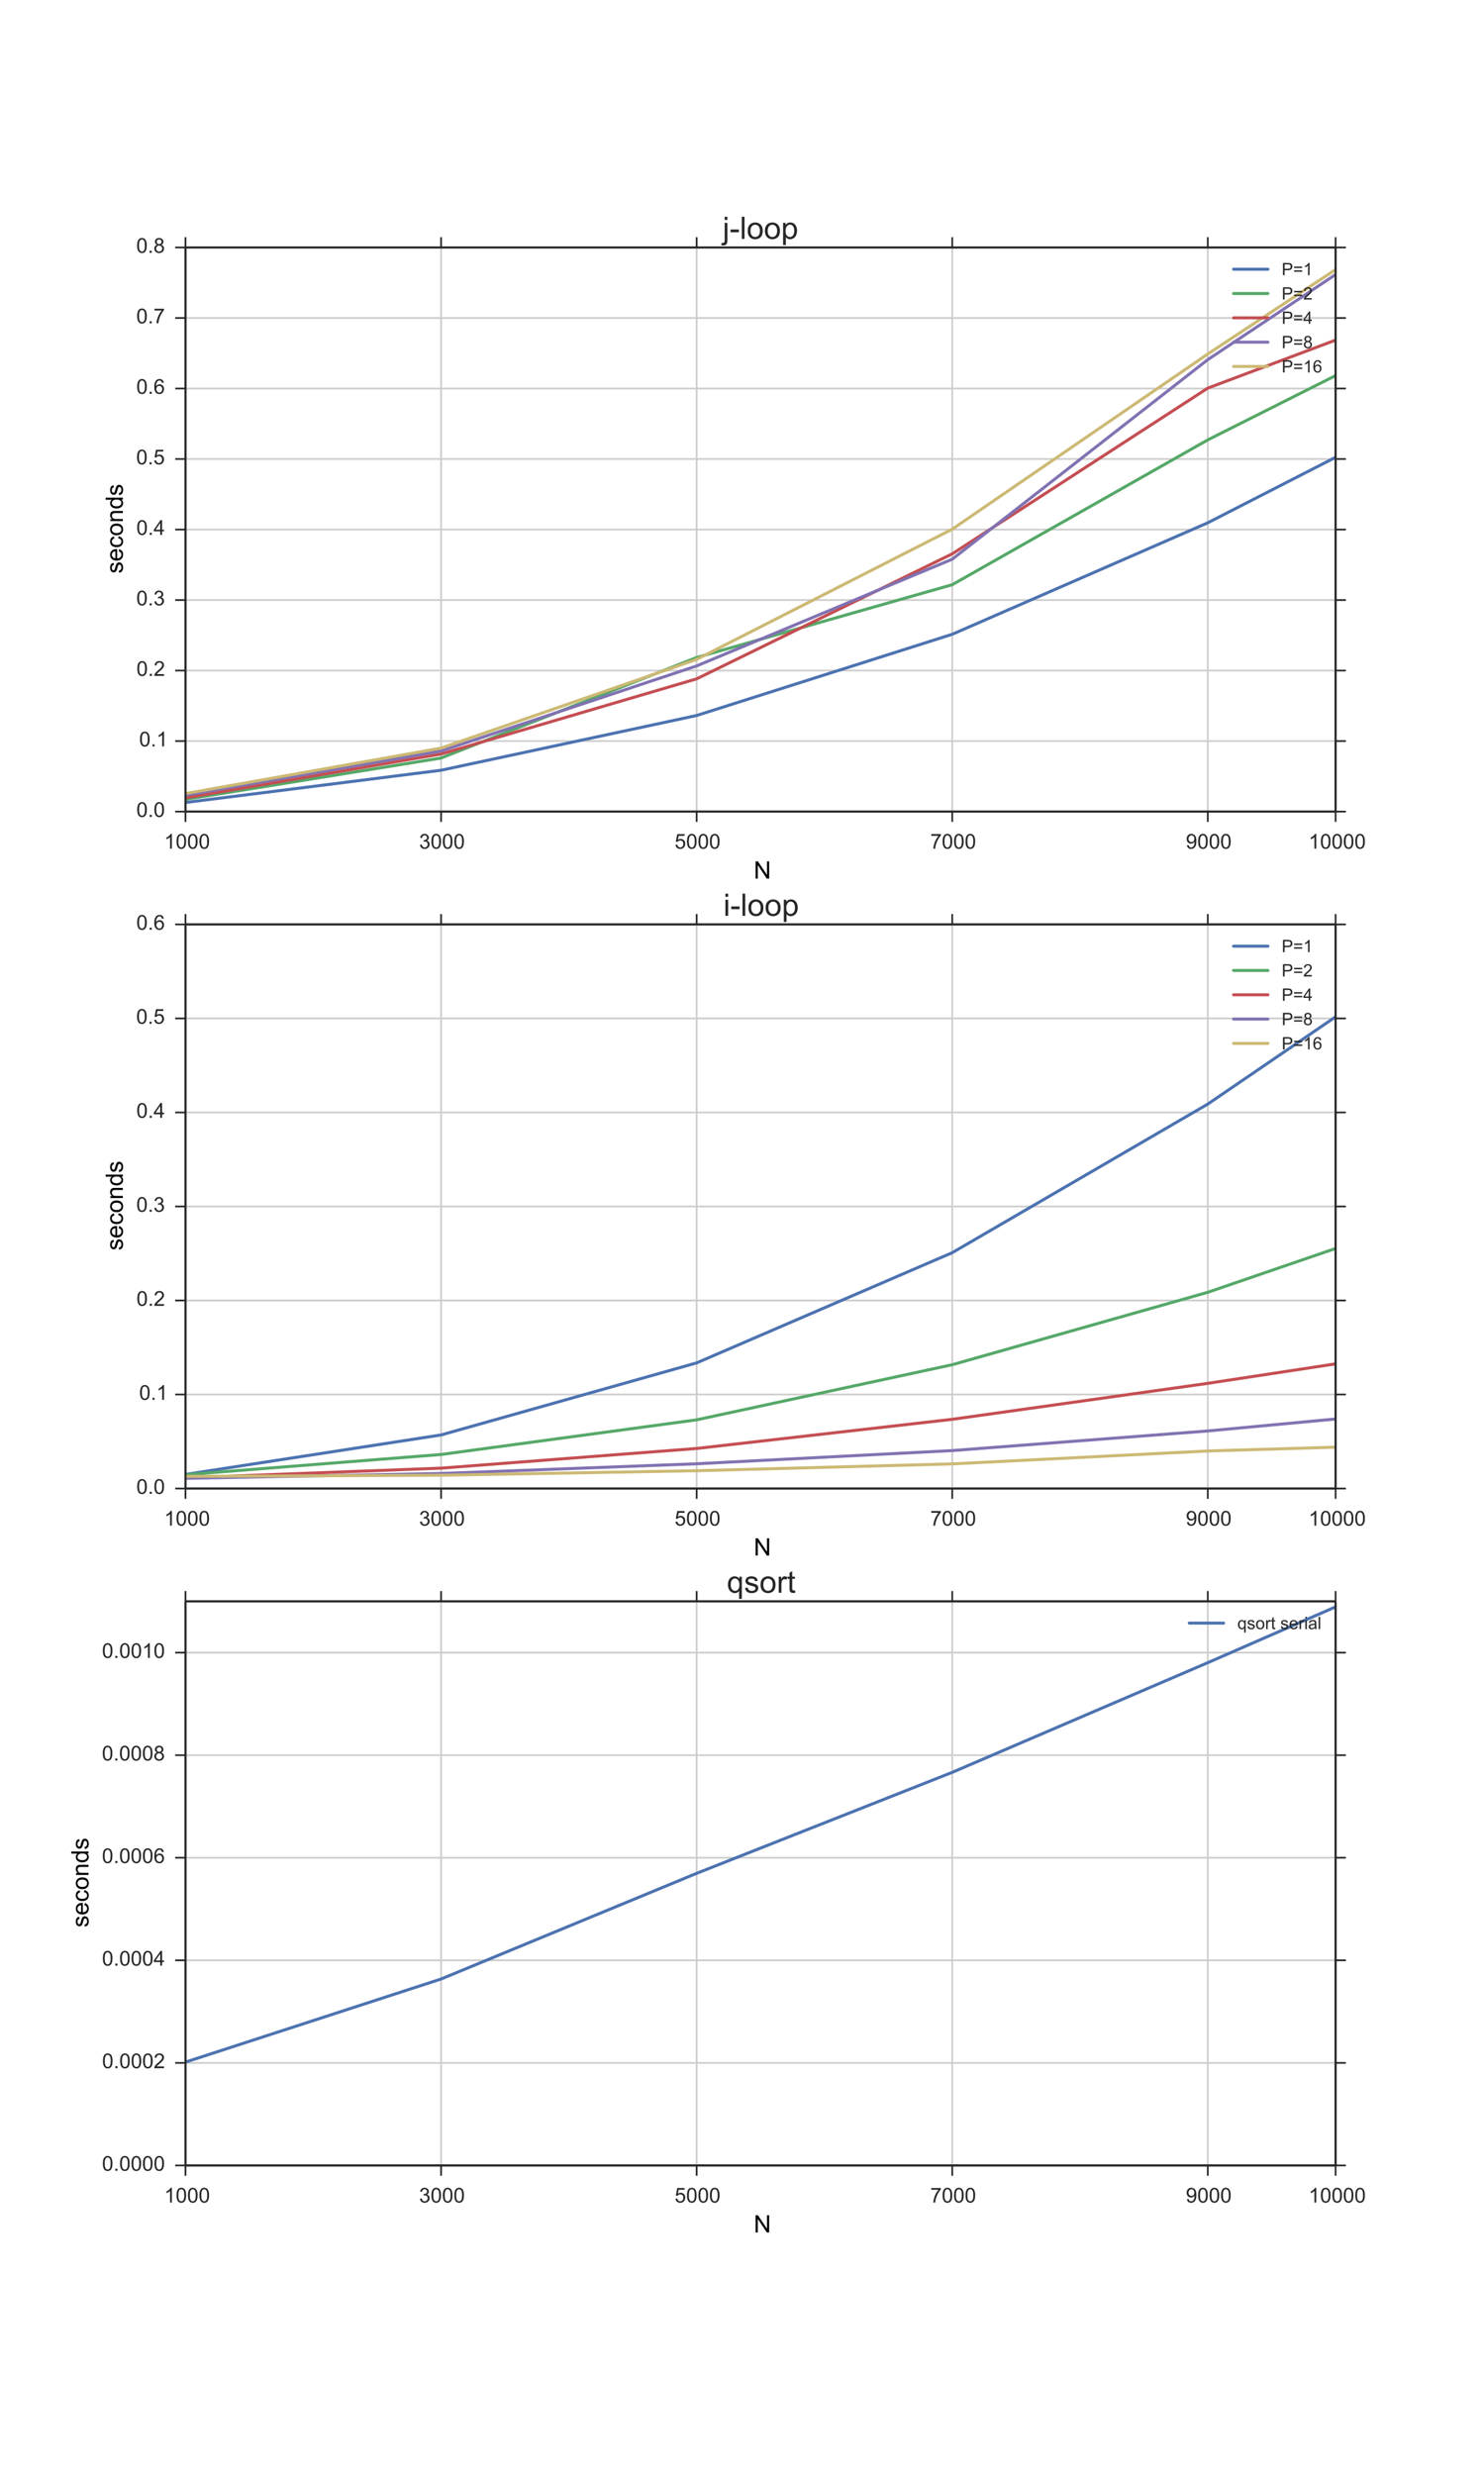 <?xml version="1.0" encoding="utf-8" standalone="no"?>
<!DOCTYPE svg PUBLIC "-//W3C//DTD SVG 1.1//EN"
  "http://www.w3.org/Graphics/SVG/1.1/DTD/svg11.dtd">
<!-- Created with matplotlib (http://matplotlib.org/) -->
<svg height="1440pt" version="1.1" viewBox="0 0 864 1440" width="864pt" xmlns="http://www.w3.org/2000/svg" xmlns:xlink="http://www.w3.org/1999/xlink">
 <defs>
  <style type="text/css">
*{stroke-linecap:butt;stroke-linejoin:round;}
  </style>
 </defs>
 <g id="figure_1">
  <g id="patch_1">
   <path d="
M0 1440
L864 1440
L864 0
L0 0
z
" style="fill:#ffffff;"/>
  </g>
  <g id="axes_1">
   <g id="patch_2">
    <path d="
M108 472.235
L777.6 472.235
L777.6 144
L108 144
z
" style="fill:#ffffff;"/>
   </g>
   <g id="matplotlib.axis_1">
    <g id="xtick_1">
     <g id="line2d_1">
      <path clip-path="url(#peed9f4b9dd)" d="
M108 472.235
L108 144" style="fill:none;stroke:#cccccc;stroke-linecap:round;"/>
     </g>
     <g id="line2d_2">
      <defs>
       <path d="
M0 0
L0 6" id="m44d4eda7dc" style="stroke:#262626;"/>
      </defs>
      <g>
       <use style="fill:#262626;stroke:#262626;" x="108.0" xlink:href="#m44d4eda7dc" y="472.235"/>
      </g>
     </g>
     <g id="line2d_3">
      <defs>
       <path d="
M0 0
L0 -6" id="m6214b81e1c" style="stroke:#262626;"/>
      </defs>
      <g>
       <use style="fill:#262626;stroke:#262626;" x="108.0" xlink:href="#m6214b81e1c" y="144.0"/>
      </g>
     </g>
     <g id="text_1">
      <!-- 1000 -->
      <defs>
       <path d="
M4.156 35.297
Q4.156 48 6.766 55.734
Q9.375 63.484 14.516 67.672
Q19.672 71.875 27.484 71.875
Q33.25 71.875 37.594 69.547
Q41.938 67.234 44.766 62.859
Q47.609 58.5 49.219 52.219
Q50.828 45.953 50.828 35.297
Q50.828 22.703 48.234 14.969
Q45.656 7.234 40.5 3
Q35.359 -1.219 27.484 -1.219
Q17.141 -1.219 11.234 6.203
Q4.156 15.141 4.156 35.297
M13.188 35.297
Q13.188 17.672 17.312 11.828
Q21.438 6 27.484 6
Q33.547 6 37.672 11.859
Q41.797 17.719 41.797 35.297
Q41.797 52.984 37.672 58.781
Q33.547 64.594 27.391 64.594
Q21.344 64.594 17.719 59.469
Q13.188 52.938 13.188 35.297" id="ArialMT-30"/>
       <path d="
M37.25 0
L28.469 0
L28.469 56
Q25.297 52.984 20.141 49.953
Q14.984 46.922 10.891 45.406
L10.891 53.906
Q18.266 57.375 23.781 62.297
Q29.297 67.234 31.594 71.875
L37.25 71.875
z
" id="ArialMT-31"/>
      </defs>
      <g style="fill:#262626;" transform="translate(95.594 493.825)scale(0.12 -0.12)">
       <use xlink:href="#ArialMT-31"/>
       <use x="55.615" xlink:href="#ArialMT-30"/>
       <use x="111.23" xlink:href="#ArialMT-30"/>
       <use x="166.846" xlink:href="#ArialMT-30"/>
      </g>
     </g>
    </g>
    <g id="xtick_2">
     <g id="line2d_4">
      <path clip-path="url(#peed9f4b9dd)" d="
M256.8 472.235
L256.8 144" style="fill:none;stroke:#cccccc;stroke-linecap:round;"/>
     </g>
     <g id="line2d_5">
      <g>
       <use style="fill:#262626;stroke:#262626;" x="256.8" xlink:href="#m44d4eda7dc" y="472.235"/>
      </g>
     </g>
     <g id="line2d_6">
      <g>
       <use style="fill:#262626;stroke:#262626;" x="256.8" xlink:href="#m6214b81e1c" y="144.0"/>
      </g>
     </g>
     <g id="text_2">
      <!-- 3000 -->
      <defs>
       <path d="
M4.203 18.891
L12.984 20.062
Q14.5 12.594 18.141 9.297
Q21.781 6 27 6
Q33.203 6 37.469 10.297
Q41.75 14.594 41.75 20.953
Q41.75 27 37.797 30.922
Q33.844 34.859 27.734 34.859
Q25.25 34.859 21.531 33.891
L22.516 41.609
Q23.391 41.5 23.922 41.5
Q29.547 41.5 34.031 44.422
Q38.531 47.359 38.531 53.469
Q38.531 58.297 35.25 61.469
Q31.984 64.656 26.812 64.656
Q21.688 64.656 18.266 61.422
Q14.844 58.203 13.875 51.766
L5.078 53.328
Q6.688 62.156 12.391 67.016
Q18.109 71.875 26.609 71.875
Q32.469 71.875 37.391 69.359
Q42.328 66.844 44.938 62.5
Q47.562 58.156 47.562 53.266
Q47.562 48.641 45.062 44.828
Q42.578 41.016 37.703 38.766
Q44.047 37.312 47.562 32.688
Q51.078 28.078 51.078 21.141
Q51.078 11.766 44.234 5.25
Q37.406 -1.266 26.953 -1.266
Q17.531 -1.266 11.297 4.344
Q5.078 9.969 4.203 18.891" id="ArialMT-33"/>
      </defs>
      <g style="fill:#262626;" transform="translate(243.993 493.825)scale(0.12 -0.12)">
       <use xlink:href="#ArialMT-33"/>
       <use x="55.615" xlink:href="#ArialMT-30"/>
       <use x="111.23" xlink:href="#ArialMT-30"/>
       <use x="166.846" xlink:href="#ArialMT-30"/>
      </g>
     </g>
    </g>
    <g id="xtick_3">
     <g id="line2d_7">
      <path clip-path="url(#peed9f4b9dd)" d="
M405.6 472.235
L405.6 144" style="fill:none;stroke:#cccccc;stroke-linecap:round;"/>
     </g>
     <g id="line2d_8">
      <g>
       <use style="fill:#262626;stroke:#262626;" x="405.6" xlink:href="#m44d4eda7dc" y="472.235"/>
      </g>
     </g>
     <g id="line2d_9">
      <g>
       <use style="fill:#262626;stroke:#262626;" x="405.6" xlink:href="#m6214b81e1c" y="144.0"/>
      </g>
     </g>
     <g id="text_3">
      <!-- 5000 -->
      <defs>
       <path d="
M4.156 18.75
L13.375 19.531
Q14.406 12.797 18.141 9.391
Q21.875 6 27.156 6
Q33.5 6 37.891 10.781
Q42.281 15.578 42.281 23.484
Q42.281 31 38.062 35.344
Q33.844 39.703 27 39.703
Q22.75 39.703 19.328 37.766
Q15.922 35.844 13.969 32.766
L5.719 33.844
L12.641 70.609
L48.25 70.609
L48.25 62.203
L19.672 62.203
L15.828 42.969
Q22.266 47.469 29.344 47.469
Q38.719 47.469 45.156 40.969
Q51.609 34.469 51.609 24.266
Q51.609 14.547 45.953 7.469
Q39.062 -1.219 27.156 -1.219
Q17.391 -1.219 11.203 4.25
Q5.031 9.719 4.156 18.75" id="ArialMT-35"/>
      </defs>
      <g style="fill:#262626;" transform="translate(392.79 493.825)scale(0.12 -0.12)">
       <use xlink:href="#ArialMT-35"/>
       <use x="55.615" xlink:href="#ArialMT-30"/>
       <use x="111.23" xlink:href="#ArialMT-30"/>
       <use x="166.846" xlink:href="#ArialMT-30"/>
      </g>
     </g>
    </g>
    <g id="xtick_4">
     <g id="line2d_10">
      <path clip-path="url(#peed9f4b9dd)" d="
M554.4 472.235
L554.4 144" style="fill:none;stroke:#cccccc;stroke-linecap:round;"/>
     </g>
     <g id="line2d_11">
      <g>
       <use style="fill:#262626;stroke:#262626;" x="554.4" xlink:href="#m44d4eda7dc" y="472.235"/>
      </g>
     </g>
     <g id="line2d_12">
      <g>
       <use style="fill:#262626;stroke:#262626;" x="554.4" xlink:href="#m6214b81e1c" y="144.0"/>
      </g>
     </g>
     <g id="text_4">
      <!-- 7000 -->
      <defs>
       <path d="
M4.734 62.203
L4.734 70.656
L51.078 70.656
L51.078 63.812
Q44.234 56.547 37.516 44.484
Q30.812 32.422 27.156 19.672
Q24.516 10.688 23.781 0
L14.75 0
Q14.891 8.453 18.062 20.406
Q21.234 32.375 27.172 43.484
Q33.109 54.594 39.797 62.203
z
" id="ArialMT-37"/>
      </defs>
      <g style="fill:#262626;" transform="translate(541.625 493.825)scale(0.12 -0.12)">
       <use xlink:href="#ArialMT-37"/>
       <use x="55.615" xlink:href="#ArialMT-30"/>
       <use x="111.23" xlink:href="#ArialMT-30"/>
       <use x="166.846" xlink:href="#ArialMT-30"/>
      </g>
     </g>
    </g>
    <g id="xtick_5">
     <g id="line2d_13">
      <path clip-path="url(#peed9f4b9dd)" d="
M703.2 472.235
L703.2 144" style="fill:none;stroke:#cccccc;stroke-linecap:round;"/>
     </g>
     <g id="line2d_14">
      <g>
       <use style="fill:#262626;stroke:#262626;" x="703.2" xlink:href="#m44d4eda7dc" y="472.235"/>
      </g>
     </g>
     <g id="line2d_15">
      <g>
       <use style="fill:#262626;stroke:#262626;" x="703.2" xlink:href="#m6214b81e1c" y="144.0"/>
      </g>
     </g>
     <g id="text_5">
      <!-- 9000 -->
      <defs>
       <path d="
M5.469 16.547
L13.922 17.328
Q14.984 11.375 18.016 8.688
Q21.047 6 25.781 6
Q29.828 6 32.875 7.859
Q35.938 9.719 37.891 12.812
Q39.844 15.922 41.156 21.188
Q42.484 26.469 42.484 31.938
Q42.484 32.516 42.438 33.688
Q39.797 29.5 35.234 26.875
Q30.672 24.266 25.344 24.266
Q16.453 24.266 10.297 30.703
Q4.156 37.156 4.156 47.703
Q4.156 58.594 10.578 65.234
Q17 71.875 26.656 71.875
Q33.641 71.875 39.422 68.109
Q45.219 64.359 48.219 57.391
Q51.219 50.438 51.219 37.25
Q51.219 23.531 48.234 15.406
Q45.266 7.281 39.375 3.031
Q33.5 -1.219 25.594 -1.219
Q17.188 -1.219 11.859 3.438
Q6.547 8.109 5.469 16.547
M41.453 48.141
Q41.453 55.719 37.422 60.156
Q33.406 64.594 27.734 64.594
Q21.875 64.594 17.531 59.812
Q13.188 55.031 13.188 47.406
Q13.188 40.578 17.312 36.297
Q21.438 32.031 27.484 32.031
Q33.594 32.031 37.516 36.297
Q41.453 40.578 41.453 48.141" id="ArialMT-39"/>
      </defs>
      <g style="fill:#262626;" transform="translate(690.39 493.825)scale(0.12 -0.12)">
       <use xlink:href="#ArialMT-39"/>
       <use x="55.615" xlink:href="#ArialMT-30"/>
       <use x="111.23" xlink:href="#ArialMT-30"/>
       <use x="166.846" xlink:href="#ArialMT-30"/>
      </g>
     </g>
    </g>
    <g id="xtick_6">
     <g id="line2d_16">
      <path clip-path="url(#peed9f4b9dd)" d="
M777.6 472.235
L777.6 144" style="fill:none;stroke:#cccccc;stroke-linecap:round;"/>
     </g>
     <g id="line2d_17">
      <g>
       <use style="fill:#262626;stroke:#262626;" x="777.6" xlink:href="#m44d4eda7dc" y="472.235"/>
      </g>
     </g>
     <g id="line2d_18">
      <g>
       <use style="fill:#262626;stroke:#262626;" x="777.6" xlink:href="#m6214b81e1c" y="144.0"/>
      </g>
     </g>
     <g id="text_6">
      <!-- 10000 -->
      <g style="fill:#262626;" transform="translate(761.857 493.825)scale(0.12 -0.12)">
       <use xlink:href="#ArialMT-31"/>
       <use x="55.615" xlink:href="#ArialMT-30"/>
       <use x="111.23" xlink:href="#ArialMT-30"/>
       <use x="166.846" xlink:href="#ArialMT-30"/>
       <use x="222.461" xlink:href="#ArialMT-30"/>
      </g>
     </g>
    </g>
    <g id="text_7">
     <!-- N -->
     <defs>
      <path d="
M7.625 0
L7.625 71.578
L17.328 71.578
L54.938 15.375
L54.938 71.578
L64.016 71.578
L64.016 0
L54.297 0
L16.703 56.25
L16.703 0
z
" id="ArialMT-4e"/>
     </defs>
     <g transform="translate(438.853 511.231)scale(0.14 -0.14)">
      <use xlink:href="#ArialMT-4e"/>
     </g>
    </g>
   </g>
   <g id="matplotlib.axis_2">
    <g id="ytick_1">
     <g id="line2d_19">
      <path clip-path="url(#peed9f4b9dd)" d="
M108 472.235
L777.6 472.235" style="fill:none;stroke:#cccccc;stroke-linecap:round;"/>
     </g>
     <g id="line2d_20">
      <defs>
       <path d="
M0 0
L-6 0" id="m0dfa6ce036" style="stroke:#262626;"/>
      </defs>
      <g>
       <use style="fill:#262626;stroke:#262626;" x="108.0" xlink:href="#m0dfa6ce036" y="472.235"/>
      </g>
     </g>
     <g id="line2d_21">
      <defs>
       <path d="
M0 0
L6 0" id="m0afc27f78c" style="stroke:#262626;"/>
      </defs>
      <g>
       <use style="fill:#262626;stroke:#262626;" x="777.6" xlink:href="#m0afc27f78c" y="472.235"/>
      </g>
     </g>
     <g id="text_8">
      <!-- 0.0 -->
      <defs>
       <path d="
M9.078 0
L9.078 10.016
L19.094 10.016
L19.094 0
z
" id="ArialMT-2e"/>
      </defs>
      <g style="fill:#262626;" transform="translate(79.392 475.337)scale(0.12 -0.12)">
       <use xlink:href="#ArialMT-30"/>
       <use x="55.615" xlink:href="#ArialMT-2e"/>
       <use x="83.398" xlink:href="#ArialMT-30"/>
      </g>
     </g>
    </g>
    <g id="ytick_2">
     <g id="line2d_22">
      <path clip-path="url(#peed9f4b9dd)" d="
M108 431.206
L777.6 431.206" style="fill:none;stroke:#cccccc;stroke-linecap:round;"/>
     </g>
     <g id="line2d_23">
      <g>
       <use style="fill:#262626;stroke:#262626;" x="108.0" xlink:href="#m0dfa6ce036" y="431.206"/>
      </g>
     </g>
     <g id="line2d_24">
      <g>
       <use style="fill:#262626;stroke:#262626;" x="777.6" xlink:href="#m0afc27f78c" y="431.206"/>
      </g>
     </g>
     <g id="text_9">
      <!-- 0.1 -->
      <g style="fill:#262626;" transform="translate(81.022 434.308)scale(0.12 -0.12)">
       <use xlink:href="#ArialMT-30"/>
       <use x="55.615" xlink:href="#ArialMT-2e"/>
       <use x="83.398" xlink:href="#ArialMT-31"/>
      </g>
     </g>
    </g>
    <g id="ytick_3">
     <g id="line2d_25">
      <path clip-path="url(#peed9f4b9dd)" d="
M108 390.176
L777.6 390.176" style="fill:none;stroke:#cccccc;stroke-linecap:round;"/>
     </g>
     <g id="line2d_26">
      <g>
       <use style="fill:#262626;stroke:#262626;" x="108.0" xlink:href="#m0dfa6ce036" y="390.176"/>
      </g>
     </g>
     <g id="line2d_27">
      <g>
       <use style="fill:#262626;stroke:#262626;" x="777.6" xlink:href="#m0afc27f78c" y="390.176"/>
      </g>
     </g>
     <g id="text_10">
      <!-- 0.2 -->
      <defs>
       <path d="
M50.344 8.453
L50.344 0
L3.031 0
Q2.938 3.172 4.047 6.109
Q5.859 10.938 9.828 15.625
Q13.812 20.312 21.344 26.469
Q33.016 36.031 37.109 41.625
Q41.219 47.219 41.219 52.203
Q41.219 57.422 37.469 61
Q33.734 64.594 27.734 64.594
Q21.391 64.594 17.578 60.781
Q13.766 56.984 13.719 50.25
L4.688 51.172
Q5.609 61.281 11.656 66.578
Q17.719 71.875 27.938 71.875
Q38.234 71.875 44.234 66.156
Q50.25 60.453 50.25 52
Q50.25 47.703 48.484 43.547
Q46.734 39.406 42.656 34.812
Q38.578 30.219 29.109 22.219
Q21.188 15.578 18.938 13.203
Q16.703 10.844 15.234 8.453
z
" id="ArialMT-32"/>
      </defs>
      <g style="fill:#262626;" transform="translate(79.451 393.279)scale(0.12 -0.12)">
       <use xlink:href="#ArialMT-30"/>
       <use x="55.615" xlink:href="#ArialMT-2e"/>
       <use x="83.398" xlink:href="#ArialMT-32"/>
      </g>
     </g>
    </g>
    <g id="ytick_4">
     <g id="line2d_28">
      <path clip-path="url(#peed9f4b9dd)" d="
M108 349.147
L777.6 349.147" style="fill:none;stroke:#cccccc;stroke-linecap:round;"/>
     </g>
     <g id="line2d_29">
      <g>
       <use style="fill:#262626;stroke:#262626;" x="108.0" xlink:href="#m0dfa6ce036" y="349.147"/>
      </g>
     </g>
     <g id="line2d_30">
      <g>
       <use style="fill:#262626;stroke:#262626;" x="777.6" xlink:href="#m0afc27f78c" y="349.147"/>
      </g>
     </g>
     <g id="text_11">
      <!-- 0.3 -->
      <g style="fill:#262626;" transform="translate(79.362 352.249)scale(0.12 -0.12)">
       <use xlink:href="#ArialMT-30"/>
       <use x="55.615" xlink:href="#ArialMT-2e"/>
       <use x="83.398" xlink:href="#ArialMT-33"/>
      </g>
     </g>
    </g>
    <g id="ytick_5">
     <g id="line2d_31">
      <path clip-path="url(#peed9f4b9dd)" d="
M108 308.118
L777.6 308.118" style="fill:none;stroke:#cccccc;stroke-linecap:round;"/>
     </g>
     <g id="line2d_32">
      <g>
       <use style="fill:#262626;stroke:#262626;" x="108.0" xlink:href="#m0dfa6ce036" y="308.118"/>
      </g>
     </g>
     <g id="line2d_33">
      <g>
       <use style="fill:#262626;stroke:#262626;" x="777.6" xlink:href="#m0afc27f78c" y="308.118"/>
      </g>
     </g>
     <g id="text_12">
      <!-- 0.4 -->
      <defs>
       <path d="
M32.328 0
L32.328 17.141
L1.266 17.141
L1.266 25.203
L33.938 71.578
L41.109 71.578
L41.109 25.203
L50.781 25.203
L50.781 17.141
L41.109 17.141
L41.109 0
z

M32.328 25.203
L32.328 57.469
L9.906 25.203
z
" id="ArialMT-34"/>
      </defs>
      <g style="fill:#262626;" transform="translate(79.398 311.22)scale(0.12 -0.12)">
       <use xlink:href="#ArialMT-30"/>
       <use x="55.615" xlink:href="#ArialMT-2e"/>
       <use x="83.398" xlink:href="#ArialMT-34"/>
      </g>
     </g>
    </g>
    <g id="ytick_6">
     <g id="line2d_34">
      <path clip-path="url(#peed9f4b9dd)" d="
M108 267.088
L777.6 267.088" style="fill:none;stroke:#cccccc;stroke-linecap:round;"/>
     </g>
     <g id="line2d_35">
      <g>
       <use style="fill:#262626;stroke:#262626;" x="108.0" xlink:href="#m0dfa6ce036" y="267.088"/>
      </g>
     </g>
     <g id="line2d_36">
      <g>
       <use style="fill:#262626;stroke:#262626;" x="777.6" xlink:href="#m0afc27f78c" y="267.088"/>
      </g>
     </g>
     <g id="text_13">
      <!-- 0.5 -->
      <g style="fill:#262626;" transform="translate(79.299 270.19)scale(0.12 -0.12)">
       <use xlink:href="#ArialMT-30"/>
       <use x="55.615" xlink:href="#ArialMT-2e"/>
       <use x="83.398" xlink:href="#ArialMT-35"/>
      </g>
     </g>
    </g>
    <g id="ytick_7">
     <g id="line2d_37">
      <path clip-path="url(#peed9f4b9dd)" d="
M108 226.059
L777.6 226.059" style="fill:none;stroke:#cccccc;stroke-linecap:round;"/>
     </g>
     <g id="line2d_38">
      <g>
       <use style="fill:#262626;stroke:#262626;" x="108.0" xlink:href="#m0dfa6ce036" y="226.059"/>
      </g>
     </g>
     <g id="line2d_39">
      <g>
       <use style="fill:#262626;stroke:#262626;" x="777.6" xlink:href="#m0afc27f78c" y="226.059"/>
      </g>
     </g>
     <g id="text_14">
      <!-- 0.6 -->
      <defs>
       <path d="
M49.75 54.047
L41.016 53.375
Q39.844 58.547 37.703 60.891
Q34.125 64.656 28.906 64.656
Q24.703 64.656 21.531 62.312
Q17.391 59.281 14.984 53.469
Q12.594 47.656 12.5 36.922
Q15.672 41.75 20.266 44.094
Q24.859 46.438 29.891 46.438
Q38.672 46.438 44.844 39.969
Q51.031 33.5 51.031 23.25
Q51.031 16.5 48.125 10.719
Q45.219 4.938 40.141 1.859
Q35.062 -1.219 28.609 -1.219
Q17.625 -1.219 10.688 6.859
Q3.766 14.938 3.766 33.5
Q3.766 54.25 11.422 63.672
Q18.109 71.875 29.438 71.875
Q37.891 71.875 43.281 67.141
Q48.688 62.406 49.75 54.047
M13.875 23.188
Q13.875 18.656 15.797 14.5
Q17.719 10.359 21.188 8.172
Q24.656 6 28.469 6
Q34.031 6 38.031 10.484
Q42.047 14.984 42.047 22.703
Q42.047 30.125 38.078 34.391
Q34.125 38.672 28.125 38.672
Q22.172 38.672 18.016 34.391
Q13.875 30.125 13.875 23.188" id="ArialMT-36"/>
      </defs>
      <g style="fill:#262626;" transform="translate(79.368 229.161)scale(0.12 -0.12)">
       <use xlink:href="#ArialMT-30"/>
       <use x="55.615" xlink:href="#ArialMT-2e"/>
       <use x="83.398" xlink:href="#ArialMT-36"/>
      </g>
     </g>
    </g>
    <g id="ytick_8">
     <g id="line2d_40">
      <path clip-path="url(#peed9f4b9dd)" d="
M108 185.029
L777.6 185.029" style="fill:none;stroke:#cccccc;stroke-linecap:round;"/>
     </g>
     <g id="line2d_41">
      <g>
       <use style="fill:#262626;stroke:#262626;" x="108.0" xlink:href="#m0dfa6ce036" y="185.029"/>
      </g>
     </g>
     <g id="line2d_42">
      <g>
       <use style="fill:#262626;stroke:#262626;" x="777.6" xlink:href="#m0afc27f78c" y="185.029"/>
      </g>
     </g>
     <g id="text_15">
      <!-- 0.7 -->
      <g style="fill:#262626;" transform="translate(79.362 188.132)scale(0.12 -0.12)">
       <use xlink:href="#ArialMT-30"/>
       <use x="55.615" xlink:href="#ArialMT-2e"/>
       <use x="83.398" xlink:href="#ArialMT-37"/>
      </g>
     </g>
    </g>
    <g id="ytick_9">
     <g id="line2d_43">
      <path clip-path="url(#peed9f4b9dd)" d="
M108 144
L777.6 144" style="fill:none;stroke:#cccccc;stroke-linecap:round;"/>
     </g>
     <g id="line2d_44">
      <g>
       <use style="fill:#262626;stroke:#262626;" x="108.0" xlink:href="#m0dfa6ce036" y="144.0"/>
      </g>
     </g>
     <g id="line2d_45">
      <g>
       <use style="fill:#262626;stroke:#262626;" x="777.6" xlink:href="#m0afc27f78c" y="144.0"/>
      </g>
     </g>
     <g id="text_16">
      <!-- 0.8 -->
      <defs>
       <path d="
M17.672 38.812
Q12.203 40.828 9.562 44.531
Q6.938 48.25 6.938 53.422
Q6.938 61.234 12.547 66.547
Q18.172 71.875 27.484 71.875
Q36.859 71.875 42.578 66.422
Q48.297 60.984 48.297 53.172
Q48.297 48.188 45.672 44.5
Q43.062 40.828 37.75 38.812
Q44.344 36.672 47.781 31.875
Q51.219 27.094 51.219 20.453
Q51.219 11.281 44.719 5.031
Q38.234 -1.219 27.641 -1.219
Q17.047 -1.219 10.547 5.047
Q4.047 11.328 4.047 20.703
Q4.047 27.688 7.594 32.391
Q11.141 37.109 17.672 38.812
M15.922 53.719
Q15.922 48.641 19.188 45.406
Q22.469 42.188 27.688 42.188
Q32.766 42.188 36.016 45.375
Q39.266 48.578 39.266 53.219
Q39.266 58.062 35.906 61.359
Q32.562 64.656 27.594 64.656
Q22.562 64.656 19.234 61.422
Q15.922 58.203 15.922 53.719
M13.094 20.656
Q13.094 16.891 14.875 13.375
Q16.656 9.859 20.172 7.922
Q23.688 6 27.734 6
Q34.031 6 38.125 10.047
Q42.234 14.109 42.234 20.359
Q42.234 26.703 38.016 30.859
Q33.797 35.016 27.438 35.016
Q21.234 35.016 17.156 30.906
Q13.094 26.812 13.094 20.656" id="ArialMT-38"/>
      </defs>
      <g style="fill:#262626;" transform="translate(79.346 147.102)scale(0.12 -0.12)">
       <use xlink:href="#ArialMT-30"/>
       <use x="55.615" xlink:href="#ArialMT-2e"/>
       <use x="83.398" xlink:href="#ArialMT-38"/>
      </g>
     </g>
    </g>
    <g id="text_17">
     <!-- seconds -->
     <defs>
      <path d="
M40.438 19
L49.078 17.875
Q47.656 8.938 41.812 3.875
Q35.984 -1.172 27.484 -1.172
Q16.844 -1.172 10.375 5.781
Q3.906 12.75 3.906 25.734
Q3.906 34.125 6.688 40.422
Q9.469 46.734 15.156 49.875
Q20.844 53.031 27.547 53.031
Q35.984 53.031 41.359 48.75
Q46.734 44.484 48.25 36.625
L39.703 35.297
Q38.484 40.531 35.375 43.156
Q32.281 45.797 27.875 45.797
Q21.234 45.797 17.078 41.031
Q12.938 36.281 12.938 25.984
Q12.938 15.531 16.938 10.797
Q20.953 6.062 27.391 6.062
Q32.562 6.062 36.031 9.234
Q39.5 12.406 40.438 19" id="ArialMT-63"/>
      <path d="
M42.094 16.703
L51.172 15.578
Q49.031 7.625 43.219 3.219
Q37.406 -1.172 28.375 -1.172
Q17 -1.172 10.328 5.828
Q3.656 12.844 3.656 25.484
Q3.656 38.578 10.391 45.797
Q17.141 53.031 27.875 53.031
Q38.281 53.031 44.875 45.953
Q51.469 38.875 51.469 26.031
Q51.469 25.25 51.422 23.688
L12.75 23.688
Q13.234 15.141 17.578 10.594
Q21.922 6.062 28.422 6.062
Q33.25 6.062 36.672 8.594
Q40.094 11.141 42.094 16.703
M13.234 30.906
L42.188 30.906
Q41.609 37.453 38.875 40.719
Q34.672 45.797 27.984 45.797
Q21.922 45.797 17.797 41.75
Q13.672 37.703 13.234 30.906" id="ArialMT-65"/>
      <path d="
M40.234 0
L40.234 6.547
Q35.297 -1.172 25.734 -1.172
Q19.531 -1.172 14.328 2.25
Q9.125 5.672 6.266 11.797
Q3.422 17.922 3.422 25.875
Q3.422 33.641 6 39.969
Q8.594 46.297 13.766 49.656
Q18.953 53.031 25.344 53.031
Q30.031 53.031 33.688 51.047
Q37.359 49.078 39.656 45.906
L39.656 71.578
L48.391 71.578
L48.391 0
z

M12.453 25.875
Q12.453 15.922 16.641 10.984
Q20.844 6.062 26.562 6.062
Q32.328 6.062 36.344 10.766
Q40.375 15.484 40.375 25.141
Q40.375 35.797 36.266 40.766
Q32.172 45.75 26.172 45.75
Q20.312 45.75 16.375 40.969
Q12.453 36.188 12.453 25.875" id="ArialMT-64"/>
      <path d="
M3.078 15.484
L11.766 16.844
Q12.5 11.625 15.844 8.844
Q19.188 6.062 25.203 6.062
Q31.25 6.062 34.172 8.516
Q37.109 10.984 37.109 14.312
Q37.109 17.281 34.516 19
Q32.719 20.172 25.531 21.969
Q15.875 24.422 12.141 26.203
Q8.406 27.984 6.469 31.125
Q4.547 34.281 4.547 38.094
Q4.547 41.547 6.125 44.5
Q7.719 47.469 10.453 49.422
Q12.5 50.922 16.031 51.969
Q19.578 53.031 23.641 53.031
Q29.734 53.031 34.344 51.266
Q38.969 49.516 41.156 46.5
Q43.359 43.5 44.188 38.484
L35.594 37.312
Q35.016 41.312 32.203 43.547
Q29.391 45.797 24.266 45.797
Q18.219 45.797 15.625 43.797
Q13.031 41.797 13.031 39.109
Q13.031 37.406 14.109 36.031
Q15.188 34.625 17.484 33.688
Q18.797 33.203 25.25 31.453
Q34.578 28.953 38.25 27.359
Q41.938 25.781 44.031 22.75
Q46.141 19.734 46.141 15.234
Q46.141 10.844 43.578 6.953
Q41.016 3.078 36.172 0.953
Q31.344 -1.172 25.25 -1.172
Q15.141 -1.172 9.844 3.031
Q4.547 7.234 3.078 15.484" id="ArialMT-73"/>
      <path d="
M3.328 25.922
Q3.328 40.328 11.328 47.266
Q18.016 53.031 27.641 53.031
Q38.328 53.031 45.109 46.016
Q51.906 39.016 51.906 26.656
Q51.906 16.656 48.906 10.906
Q45.906 5.172 40.156 2
Q34.422 -1.172 27.641 -1.172
Q16.75 -1.172 10.031 5.812
Q3.328 12.797 3.328 25.922
M12.359 25.922
Q12.359 15.969 16.703 11.016
Q21.047 6.062 27.641 6.062
Q34.188 6.062 38.531 11.031
Q42.875 16.016 42.875 26.219
Q42.875 35.844 38.5 40.797
Q34.125 45.75 27.641 45.75
Q21.047 45.75 16.703 40.812
Q12.359 35.891 12.359 25.922" id="ArialMT-6f"/>
      <path d="
M6.594 0
L6.594 51.859
L14.5 51.859
L14.5 44.484
Q20.219 53.031 31 53.031
Q35.688 53.031 39.625 51.344
Q43.562 49.656 45.516 46.922
Q47.469 44.188 48.25 40.438
Q48.734 37.984 48.734 31.891
L48.734 0
L39.938 0
L39.938 31.547
Q39.938 36.922 38.906 39.578
Q37.891 42.234 35.281 43.812
Q32.672 45.406 29.156 45.406
Q23.531 45.406 19.453 41.844
Q15.375 38.281 15.375 28.328
L15.375 0
z
" id="ArialMT-6e"/>
     </defs>
     <g transform="translate(71.516 333.703)rotate(-90.0)scale(0.14 -0.14)">
      <use xlink:href="#ArialMT-73"/>
      <use x="50.0" xlink:href="#ArialMT-65"/>
      <use x="105.615" xlink:href="#ArialMT-63"/>
      <use x="155.615" xlink:href="#ArialMT-6f"/>
      <use x="211.23" xlink:href="#ArialMT-6e"/>
      <use x="266.846" xlink:href="#ArialMT-64"/>
      <use x="322.461" xlink:href="#ArialMT-73"/>
     </g>
    </g>
   </g>
   <g id="line2d_46">
    <path clip-path="url(#peed9f4b9dd)" d="
M108 466.943
L256.8 448.181
L405.6 416.325
L554.4 369.069
L703.2 304.178
L777.6 266.086" style="fill:none;stroke:#4c72b0;stroke-linecap:round;stroke-width:1.75;"/>
   </g>
   <g id="line2d_47">
    <path clip-path="url(#peed9f4b9dd)" d="
M108 465.126
L256.8 441.072
L405.6 382.573
L554.4 340.217
L703.2 255.948
L777.6 218.548" style="fill:none;stroke:#55a868;stroke-linecap:round;stroke-width:1.75;"/>
   </g>
   <g id="line2d_48">
    <path clip-path="url(#peed9f4b9dd)" d="
M108 464.279
L256.8 438.735
L405.6 394.993
L554.4 322.268
L703.2 225.827
L777.6 197.898" style="fill:none;stroke:#c44e52;stroke-linecap:round;stroke-width:1.75;"/>
   </g>
   <g id="line2d_49">
    <path clip-path="url(#peed9f4b9dd)" d="
M108 462.658
L256.8 436.993
L405.6 387.474
L554.4 325.382
L703.2 209.256
L777.6 159.735" style="fill:none;stroke:#8172b2;stroke-linecap:round;stroke-width:1.75;"/>
   </g>
   <g id="line2d_50">
    <path clip-path="url(#peed9f4b9dd)" d="
M108 461.745
L256.8 435.289
L405.6 383.682
L554.4 307.911
L703.2 205.972
L777.6 156.869" style="fill:none;stroke:#ccb974;stroke-linecap:round;stroke-width:1.75;"/>
   </g>
   <g id="patch_3">
    <path d="
M108 144
L777.6 144" style="fill:none;stroke:#262626;stroke-width:1.25;"/>
   </g>
   <g id="patch_4">
    <path d="
M777.6 472.235
L777.6 144" style="fill:none;stroke:#262626;stroke-width:1.25;"/>
   </g>
   <g id="patch_5">
    <path d="
M108 472.235
L777.6 472.235" style="fill:none;stroke:#262626;stroke-width:1.25;"/>
   </g>
   <g id="patch_6">
    <path d="
M108 472.235
L108 144" style="fill:none;stroke:#262626;stroke-width:1.25;"/>
   </g>
   <g id="text_18">
    <!-- j-loop  -->
    <defs>
     <path d="
M6.391 0
L6.391 71.578
L15.188 71.578
L15.188 0
z
" id="ArialMT-6c"/>
     <path d="
M6.547 61.375
L6.547 71.578
L15.328 71.578
L15.328 61.375
z

M-4.594 -20.125
L-2.938 -12.641
Q-0.297 -13.328 1.219 -13.328
Q3.906 -13.328 5.219 -11.547
Q6.547 -9.766 6.547 -2.641
L6.547 51.859
L15.328 51.859
L15.328 -2.828
Q15.328 -12.406 12.844 -16.156
Q9.672 -21.047 2.297 -21.047
Q-1.266 -21.047 -4.594 -20.125" id="ArialMT-6a"/>
     <path d="
M3.172 21.484
L3.172 30.328
L30.172 30.328
L30.172 21.484
z
" id="ArialMT-2d"/>
     <path d="
M6.594 -19.875
L6.594 51.859
L14.594 51.859
L14.594 45.125
Q17.438 49.078 21 51.047
Q24.562 53.031 29.641 53.031
Q36.281 53.031 41.359 49.609
Q46.438 46.188 49.016 39.953
Q51.609 33.734 51.609 26.312
Q51.609 18.359 48.75 11.984
Q45.906 5.609 40.453 2.219
Q35.016 -1.172 29 -1.172
Q24.609 -1.172 21.109 0.688
Q17.625 2.547 15.375 5.375
L15.375 -19.875
z

M14.547 25.641
Q14.547 15.625 18.594 10.844
Q22.656 6.062 28.422 6.062
Q34.281 6.062 38.453 11.016
Q42.625 15.969 42.625 26.375
Q42.625 36.281 38.547 41.203
Q34.469 46.141 28.812 46.141
Q23.188 46.141 18.859 40.891
Q14.547 35.641 14.547 25.641" id="ArialMT-70"/>
     <path id="ArialMT-20"/>
    </defs>
    <g style="fill:#262626;" transform="translate(420.736 139.0)scale(0.18 -0.18)">
     <use xlink:href="#ArialMT-6a"/>
     <use x="22.217" xlink:href="#ArialMT-2d"/>
     <use x="55.518" xlink:href="#ArialMT-6c"/>
     <use x="77.734" xlink:href="#ArialMT-6f"/>
     <use x="133.35" xlink:href="#ArialMT-6f"/>
     <use x="188.965" xlink:href="#ArialMT-70"/>
     <use x="244.58" xlink:href="#ArialMT-20"/>
    </g>
   </g>
   <g id="legend_1">
    <g id="line2d_51">
     <path d="
M718.197 156.658
L738.197 156.658" style="fill:none;stroke:#4c72b0;stroke-linecap:round;stroke-width:1.75;"/>
    </g>
    <g id="line2d_52"/>
    <g id="text_19">
     <!-- P=1 -->
     <defs>
      <path d="
M7.719 0
L7.719 71.578
L34.719 71.578
Q41.844 71.578 45.609 70.906
Q50.875 70.016 54.438 67.547
Q58.016 65.094 60.188 60.641
Q62.359 56.203 62.359 50.875
Q62.359 41.75 56.547 35.422
Q50.734 29.109 35.547 29.109
L17.188 29.109
L17.188 0
z

M17.188 37.547
L35.688 37.547
Q44.875 37.547 48.734 40.969
Q52.594 44.391 52.594 50.594
Q52.594 55.078 50.312 58.266
Q48.047 61.469 44.344 62.5
Q41.938 63.141 35.5 63.141
L17.188 63.141
z
" id="ArialMT-50"/>
      <path d="
M52.828 42.094
L5.562 42.094
L5.562 50.297
L52.828 50.297
z

M52.828 20.359
L5.562 20.359
L5.562 28.562
L52.828 28.562
z
" id="ArialMT-3d"/>
     </defs>
     <g style="fill:#262626;" transform="translate(746.197 160.158)scale(0.1 -0.1)">
      <use xlink:href="#ArialMT-50"/>
      <use x="66.699" xlink:href="#ArialMT-3d"/>
      <use x="125.098" xlink:href="#ArialMT-31"/>
     </g>
    </g>
    <g id="line2d_53">
     <path d="
M718.197 170.803
L738.197 170.803" style="fill:none;stroke:#55a868;stroke-linecap:round;stroke-width:1.75;"/>
    </g>
    <g id="line2d_54"/>
    <g id="text_20">
     <!-- P=2 -->
     <g style="fill:#262626;" transform="translate(746.197 174.303)scale(0.1 -0.1)">
      <use xlink:href="#ArialMT-50"/>
      <use x="66.699" xlink:href="#ArialMT-3d"/>
      <use x="125.098" xlink:href="#ArialMT-32"/>
     </g>
    </g>
    <g id="line2d_55">
     <path d="
M718.197 184.948
L738.197 184.948" style="fill:none;stroke:#c44e52;stroke-linecap:round;stroke-width:1.75;"/>
    </g>
    <g id="line2d_56"/>
    <g id="text_21">
     <!-- P=4 -->
     <g style="fill:#262626;" transform="translate(746.197 188.448)scale(0.1 -0.1)">
      <use xlink:href="#ArialMT-50"/>
      <use x="66.699" xlink:href="#ArialMT-3d"/>
      <use x="125.098" xlink:href="#ArialMT-34"/>
     </g>
    </g>
    <g id="line2d_57">
     <path d="
M718.197 199.094
L738.197 199.094" style="fill:none;stroke:#8172b2;stroke-linecap:round;stroke-width:1.75;"/>
    </g>
    <g id="line2d_58"/>
    <g id="text_22">
     <!-- P=8 -->
     <g style="fill:#262626;" transform="translate(746.197 202.594)scale(0.1 -0.1)">
      <use xlink:href="#ArialMT-50"/>
      <use x="66.699" xlink:href="#ArialMT-3d"/>
      <use x="125.098" xlink:href="#ArialMT-38"/>
     </g>
    </g>
    <g id="line2d_59">
     <path d="
M718.197 213.239
L738.197 213.239" style="fill:none;stroke:#ccb974;stroke-linecap:round;stroke-width:1.75;"/>
    </g>
    <g id="line2d_60"/>
    <g id="text_23">
     <!-- P=16 -->
     <g style="fill:#262626;" transform="translate(746.197 216.739)scale(0.1 -0.1)">
      <use xlink:href="#ArialMT-50"/>
      <use x="66.699" xlink:href="#ArialMT-3d"/>
      <use x="125.098" xlink:href="#ArialMT-31"/>
      <use x="180.713" xlink:href="#ArialMT-36"/>
     </g>
    </g>
   </g>
  </g>
  <g id="axes_2">
   <g id="patch_7">
    <path d="
M108 866.118
L777.6 866.118
L777.6 537.882
L108 537.882
z
" style="fill:#ffffff;"/>
   </g>
   <g id="matplotlib.axis_3">
    <g id="xtick_7">
     <g id="line2d_61">
      <path clip-path="url(#p2a7b7b74ca)" d="
M108 866.118
L108 537.882" style="fill:none;stroke:#cccccc;stroke-linecap:round;"/>
     </g>
     <g id="line2d_62">
      <g>
       <use style="fill:#262626;stroke:#262626;" x="108.0" xlink:href="#m44d4eda7dc" y="866.118"/>
      </g>
     </g>
     <g id="line2d_63">
      <g>
       <use style="fill:#262626;stroke:#262626;" x="108.0" xlink:href="#m6214b81e1c" y="537.882"/>
      </g>
     </g>
     <g id="text_24">
      <!-- 1000 -->
      <g style="fill:#262626;" transform="translate(95.594 887.707)scale(0.12 -0.12)">
       <use xlink:href="#ArialMT-31"/>
       <use x="55.615" xlink:href="#ArialMT-30"/>
       <use x="111.23" xlink:href="#ArialMT-30"/>
       <use x="166.846" xlink:href="#ArialMT-30"/>
      </g>
     </g>
    </g>
    <g id="xtick_8">
     <g id="line2d_64">
      <path clip-path="url(#p2a7b7b74ca)" d="
M256.8 866.118
L256.8 537.882" style="fill:none;stroke:#cccccc;stroke-linecap:round;"/>
     </g>
     <g id="line2d_65">
      <g>
       <use style="fill:#262626;stroke:#262626;" x="256.8" xlink:href="#m44d4eda7dc" y="866.118"/>
      </g>
     </g>
     <g id="line2d_66">
      <g>
       <use style="fill:#262626;stroke:#262626;" x="256.8" xlink:href="#m6214b81e1c" y="537.882"/>
      </g>
     </g>
     <g id="text_25">
      <!-- 3000 -->
      <g style="fill:#262626;" transform="translate(243.993 887.707)scale(0.12 -0.12)">
       <use xlink:href="#ArialMT-33"/>
       <use x="55.615" xlink:href="#ArialMT-30"/>
       <use x="111.23" xlink:href="#ArialMT-30"/>
       <use x="166.846" xlink:href="#ArialMT-30"/>
      </g>
     </g>
    </g>
    <g id="xtick_9">
     <g id="line2d_67">
      <path clip-path="url(#p2a7b7b74ca)" d="
M405.6 866.118
L405.6 537.882" style="fill:none;stroke:#cccccc;stroke-linecap:round;"/>
     </g>
     <g id="line2d_68">
      <g>
       <use style="fill:#262626;stroke:#262626;" x="405.6" xlink:href="#m44d4eda7dc" y="866.118"/>
      </g>
     </g>
     <g id="line2d_69">
      <g>
       <use style="fill:#262626;stroke:#262626;" x="405.6" xlink:href="#m6214b81e1c" y="537.882"/>
      </g>
     </g>
     <g id="text_26">
      <!-- 5000 -->
      <g style="fill:#262626;" transform="translate(392.79 887.707)scale(0.12 -0.12)">
       <use xlink:href="#ArialMT-35"/>
       <use x="55.615" xlink:href="#ArialMT-30"/>
       <use x="111.23" xlink:href="#ArialMT-30"/>
       <use x="166.846" xlink:href="#ArialMT-30"/>
      </g>
     </g>
    </g>
    <g id="xtick_10">
     <g id="line2d_70">
      <path clip-path="url(#p2a7b7b74ca)" d="
M554.4 866.118
L554.4 537.882" style="fill:none;stroke:#cccccc;stroke-linecap:round;"/>
     </g>
     <g id="line2d_71">
      <g>
       <use style="fill:#262626;stroke:#262626;" x="554.4" xlink:href="#m44d4eda7dc" y="866.118"/>
      </g>
     </g>
     <g id="line2d_72">
      <g>
       <use style="fill:#262626;stroke:#262626;" x="554.4" xlink:href="#m6214b81e1c" y="537.882"/>
      </g>
     </g>
     <g id="text_27">
      <!-- 7000 -->
      <g style="fill:#262626;" transform="translate(541.625 887.707)scale(0.12 -0.12)">
       <use xlink:href="#ArialMT-37"/>
       <use x="55.615" xlink:href="#ArialMT-30"/>
       <use x="111.23" xlink:href="#ArialMT-30"/>
       <use x="166.846" xlink:href="#ArialMT-30"/>
      </g>
     </g>
    </g>
    <g id="xtick_11">
     <g id="line2d_73">
      <path clip-path="url(#p2a7b7b74ca)" d="
M703.2 866.118
L703.2 537.882" style="fill:none;stroke:#cccccc;stroke-linecap:round;"/>
     </g>
     <g id="line2d_74">
      <g>
       <use style="fill:#262626;stroke:#262626;" x="703.2" xlink:href="#m44d4eda7dc" y="866.118"/>
      </g>
     </g>
     <g id="line2d_75">
      <g>
       <use style="fill:#262626;stroke:#262626;" x="703.2" xlink:href="#m6214b81e1c" y="537.882"/>
      </g>
     </g>
     <g id="text_28">
      <!-- 9000 -->
      <g style="fill:#262626;" transform="translate(690.39 887.707)scale(0.12 -0.12)">
       <use xlink:href="#ArialMT-39"/>
       <use x="55.615" xlink:href="#ArialMT-30"/>
       <use x="111.23" xlink:href="#ArialMT-30"/>
       <use x="166.846" xlink:href="#ArialMT-30"/>
      </g>
     </g>
    </g>
    <g id="xtick_12">
     <g id="line2d_76">
      <path clip-path="url(#p2a7b7b74ca)" d="
M777.6 866.118
L777.6 537.882" style="fill:none;stroke:#cccccc;stroke-linecap:round;"/>
     </g>
     <g id="line2d_77">
      <g>
       <use style="fill:#262626;stroke:#262626;" x="777.6" xlink:href="#m44d4eda7dc" y="866.118"/>
      </g>
     </g>
     <g id="line2d_78">
      <g>
       <use style="fill:#262626;stroke:#262626;" x="777.6" xlink:href="#m6214b81e1c" y="537.882"/>
      </g>
     </g>
     <g id="text_29">
      <!-- 10000 -->
      <g style="fill:#262626;" transform="translate(761.857 887.707)scale(0.12 -0.12)">
       <use xlink:href="#ArialMT-31"/>
       <use x="55.615" xlink:href="#ArialMT-30"/>
       <use x="111.23" xlink:href="#ArialMT-30"/>
       <use x="166.846" xlink:href="#ArialMT-30"/>
       <use x="222.461" xlink:href="#ArialMT-30"/>
      </g>
     </g>
    </g>
    <g id="text_30">
     <!-- N -->
     <g transform="translate(438.853 905.113)scale(0.14 -0.14)">
      <use xlink:href="#ArialMT-4e"/>
     </g>
    </g>
   </g>
   <g id="matplotlib.axis_4">
    <g id="ytick_10">
     <g id="line2d_79">
      <path clip-path="url(#p2a7b7b74ca)" d="
M108 866.118
L777.6 866.118" style="fill:none;stroke:#cccccc;stroke-linecap:round;"/>
     </g>
     <g id="line2d_80">
      <g>
       <use style="fill:#262626;stroke:#262626;" x="108.0" xlink:href="#m0dfa6ce036" y="866.118"/>
      </g>
     </g>
     <g id="line2d_81">
      <g>
       <use style="fill:#262626;stroke:#262626;" x="777.6" xlink:href="#m0afc27f78c" y="866.118"/>
      </g>
     </g>
     <g id="text_31">
      <!-- 0.0 -->
      <g style="fill:#262626;" transform="translate(79.392 869.22)scale(0.12 -0.12)">
       <use xlink:href="#ArialMT-30"/>
       <use x="55.615" xlink:href="#ArialMT-2e"/>
       <use x="83.398" xlink:href="#ArialMT-30"/>
      </g>
     </g>
    </g>
    <g id="ytick_11">
     <g id="line2d_82">
      <path clip-path="url(#p2a7b7b74ca)" d="
M108 811.412
L777.6 811.412" style="fill:none;stroke:#cccccc;stroke-linecap:round;"/>
     </g>
     <g id="line2d_83">
      <g>
       <use style="fill:#262626;stroke:#262626;" x="108.0" xlink:href="#m0dfa6ce036" y="811.412"/>
      </g>
     </g>
     <g id="line2d_84">
      <g>
       <use style="fill:#262626;stroke:#262626;" x="777.6" xlink:href="#m0afc27f78c" y="811.412"/>
      </g>
     </g>
     <g id="text_32">
      <!-- 0.1 -->
      <g style="fill:#262626;" transform="translate(81.022 814.514)scale(0.12 -0.12)">
       <use xlink:href="#ArialMT-30"/>
       <use x="55.615" xlink:href="#ArialMT-2e"/>
       <use x="83.398" xlink:href="#ArialMT-31"/>
      </g>
     </g>
    </g>
    <g id="ytick_12">
     <g id="line2d_85">
      <path clip-path="url(#p2a7b7b74ca)" d="
M108 756.706
L777.6 756.706" style="fill:none;stroke:#cccccc;stroke-linecap:round;"/>
     </g>
     <g id="line2d_86">
      <g>
       <use style="fill:#262626;stroke:#262626;" x="108.0" xlink:href="#m0dfa6ce036" y="756.706"/>
      </g>
     </g>
     <g id="line2d_87">
      <g>
       <use style="fill:#262626;stroke:#262626;" x="777.6" xlink:href="#m0afc27f78c" y="756.706"/>
      </g>
     </g>
     <g id="text_33">
      <!-- 0.2 -->
      <g style="fill:#262626;" transform="translate(79.451 759.808)scale(0.12 -0.12)">
       <use xlink:href="#ArialMT-30"/>
       <use x="55.615" xlink:href="#ArialMT-2e"/>
       <use x="83.398" xlink:href="#ArialMT-32"/>
      </g>
     </g>
    </g>
    <g id="ytick_13">
     <g id="line2d_88">
      <path clip-path="url(#p2a7b7b74ca)" d="
M108 702
L777.6 702" style="fill:none;stroke:#cccccc;stroke-linecap:round;"/>
     </g>
     <g id="line2d_89">
      <g>
       <use style="fill:#262626;stroke:#262626;" x="108.0" xlink:href="#m0dfa6ce036" y="702.0"/>
      </g>
     </g>
     <g id="line2d_90">
      <g>
       <use style="fill:#262626;stroke:#262626;" x="777.6" xlink:href="#m0afc27f78c" y="702.0"/>
      </g>
     </g>
     <g id="text_34">
      <!-- 0.3 -->
      <g style="fill:#262626;" transform="translate(79.362 705.102)scale(0.12 -0.12)">
       <use xlink:href="#ArialMT-30"/>
       <use x="55.615" xlink:href="#ArialMT-2e"/>
       <use x="83.398" xlink:href="#ArialMT-33"/>
      </g>
     </g>
    </g>
    <g id="ytick_14">
     <g id="line2d_91">
      <path clip-path="url(#p2a7b7b74ca)" d="
M108 647.294
L777.6 647.294" style="fill:none;stroke:#cccccc;stroke-linecap:round;"/>
     </g>
     <g id="line2d_92">
      <g>
       <use style="fill:#262626;stroke:#262626;" x="108.0" xlink:href="#m0dfa6ce036" y="647.294"/>
      </g>
     </g>
     <g id="line2d_93">
      <g>
       <use style="fill:#262626;stroke:#262626;" x="777.6" xlink:href="#m0afc27f78c" y="647.294"/>
      </g>
     </g>
     <g id="text_35">
      <!-- 0.4 -->
      <g style="fill:#262626;" transform="translate(79.398 650.396)scale(0.12 -0.12)">
       <use xlink:href="#ArialMT-30"/>
       <use x="55.615" xlink:href="#ArialMT-2e"/>
       <use x="83.398" xlink:href="#ArialMT-34"/>
      </g>
     </g>
    </g>
    <g id="ytick_15">
     <g id="line2d_94">
      <path clip-path="url(#p2a7b7b74ca)" d="
M108 592.588
L777.6 592.588" style="fill:none;stroke:#cccccc;stroke-linecap:round;"/>
     </g>
     <g id="line2d_95">
      <g>
       <use style="fill:#262626;stroke:#262626;" x="108.0" xlink:href="#m0dfa6ce036" y="592.588"/>
      </g>
     </g>
     <g id="line2d_96">
      <g>
       <use style="fill:#262626;stroke:#262626;" x="777.6" xlink:href="#m0afc27f78c" y="592.588"/>
      </g>
     </g>
     <g id="text_36">
      <!-- 0.5 -->
      <g style="fill:#262626;" transform="translate(79.299 595.69)scale(0.12 -0.12)">
       <use xlink:href="#ArialMT-30"/>
       <use x="55.615" xlink:href="#ArialMT-2e"/>
       <use x="83.398" xlink:href="#ArialMT-35"/>
      </g>
     </g>
    </g>
    <g id="ytick_16">
     <g id="line2d_97">
      <path clip-path="url(#p2a7b7b74ca)" d="
M108 537.882
L777.6 537.882" style="fill:none;stroke:#cccccc;stroke-linecap:round;"/>
     </g>
     <g id="line2d_98">
      <g>
       <use style="fill:#262626;stroke:#262626;" x="108.0" xlink:href="#m0dfa6ce036" y="537.882"/>
      </g>
     </g>
     <g id="line2d_99">
      <g>
       <use style="fill:#262626;stroke:#262626;" x="777.6" xlink:href="#m0afc27f78c" y="537.882"/>
      </g>
     </g>
     <g id="text_37">
      <!-- 0.6 -->
      <g style="fill:#262626;" transform="translate(79.368 540.985)scale(0.12 -0.12)">
       <use xlink:href="#ArialMT-30"/>
       <use x="55.615" xlink:href="#ArialMT-2e"/>
       <use x="83.398" xlink:href="#ArialMT-36"/>
      </g>
     </g>
    </g>
    <g id="text_38">
     <!-- seconds -->
     <g transform="translate(71.516 727.585)rotate(-90.0)scale(0.14 -0.14)">
      <use xlink:href="#ArialMT-73"/>
      <use x="50.0" xlink:href="#ArialMT-65"/>
      <use x="105.615" xlink:href="#ArialMT-63"/>
      <use x="155.615" xlink:href="#ArialMT-6f"/>
      <use x="211.23" xlink:href="#ArialMT-6e"/>
      <use x="266.846" xlink:href="#ArialMT-64"/>
      <use x="322.461" xlink:href="#ArialMT-73"/>
     </g>
    </g>
   </g>
   <g id="line2d_100">
    <path clip-path="url(#p2a7b7b74ca)" d="
M108 857.912
L256.8 834.948
L405.6 793.018
L554.4 728.9
L703.2 642.416
L777.6 591.65" style="fill:none;stroke:#4c72b0;stroke-linecap:round;stroke-width:1.75;"/>
   </g>
   <g id="line2d_101">
    <path clip-path="url(#p2a7b7b74ca)" d="
M108 858.074
L256.8 846.317
L405.6 826.151
L554.4 794.083
L703.2 751.936
L777.6 726.441" style="fill:none;stroke:#55a868;stroke-linecap:round;stroke-width:1.75;"/>
   </g>
   <g id="line2d_102">
    <path clip-path="url(#p2a7b7b74ca)" d="
M108 859.893
L256.8 854.265
L405.6 842.814
L554.4 825.849
L703.2 804.922
L777.6 793.59" style="fill:none;stroke:#c44e52;stroke-linecap:round;stroke-width:1.75;"/>
   </g>
   <g id="line2d_103">
    <path clip-path="url(#p2a7b7b74ca)" d="
M108 860.182
L256.8 857.367
L405.6 851.721
L554.4 844.045
L703.2 832.628
L777.6 825.657" style="fill:none;stroke:#8172b2;stroke-linecap:round;stroke-width:1.75;"/>
   </g>
   <g id="line2d_104">
    <path clip-path="url(#p2a7b7b74ca)" d="
M108 859.044
L256.8 858.395
L405.6 855.762
L554.4 851.788
L703.2 844.276
L777.6 842.064" style="fill:none;stroke:#ccb974;stroke-linecap:round;stroke-width:1.75;"/>
   </g>
   <g id="patch_8">
    <path d="
M108 537.882
L777.6 537.882" style="fill:none;stroke:#262626;stroke-width:1.25;"/>
   </g>
   <g id="patch_9">
    <path d="
M777.6 866.118
L777.6 537.882" style="fill:none;stroke:#262626;stroke-width:1.25;"/>
   </g>
   <g id="patch_10">
    <path d="
M108 866.118
L777.6 866.118" style="fill:none;stroke:#262626;stroke-width:1.25;"/>
   </g>
   <g id="patch_11">
    <path d="
M108 866.118
L108 537.882" style="fill:none;stroke:#262626;stroke-width:1.25;"/>
   </g>
   <g id="text_39">
    <!-- i-loop  -->
    <defs>
     <path d="
M6.641 61.469
L6.641 71.578
L15.438 71.578
L15.438 61.469
z

M6.641 0
L6.641 51.859
L15.438 51.859
L15.438 0
z
" id="ArialMT-69"/>
    </defs>
    <g style="fill:#262626;" transform="translate(421.149 532.882)scale(0.18 -0.18)">
     <use xlink:href="#ArialMT-69"/>
     <use x="22.217" xlink:href="#ArialMT-2d"/>
     <use x="55.518" xlink:href="#ArialMT-6c"/>
     <use x="77.734" xlink:href="#ArialMT-6f"/>
     <use x="133.35" xlink:href="#ArialMT-6f"/>
     <use x="188.965" xlink:href="#ArialMT-70"/>
     <use x="244.58" xlink:href="#ArialMT-20"/>
    </g>
   </g>
   <g id="legend_2">
    <g id="line2d_105">
     <path d="
M718.197 550.54
L738.197 550.54" style="fill:none;stroke:#4c72b0;stroke-linecap:round;stroke-width:1.75;"/>
    </g>
    <g id="line2d_106"/>
    <g id="text_40">
     <!-- P=1 -->
     <g style="fill:#262626;" transform="translate(746.197 554.04)scale(0.1 -0.1)">
      <use xlink:href="#ArialMT-50"/>
      <use x="66.699" xlink:href="#ArialMT-3d"/>
      <use x="125.098" xlink:href="#ArialMT-31"/>
     </g>
    </g>
    <g id="line2d_107">
     <path d="
M718.197 564.685
L738.197 564.685" style="fill:none;stroke:#55a868;stroke-linecap:round;stroke-width:1.75;"/>
    </g>
    <g id="line2d_108"/>
    <g id="text_41">
     <!-- P=2 -->
     <g style="fill:#262626;" transform="translate(746.197 568.185)scale(0.1 -0.1)">
      <use xlink:href="#ArialMT-50"/>
      <use x="66.699" xlink:href="#ArialMT-3d"/>
      <use x="125.098" xlink:href="#ArialMT-32"/>
     </g>
    </g>
    <g id="line2d_109">
     <path d="
M718.197 578.831
L738.197 578.831" style="fill:none;stroke:#c44e52;stroke-linecap:round;stroke-width:1.75;"/>
    </g>
    <g id="line2d_110"/>
    <g id="text_42">
     <!-- P=4 -->
     <g style="fill:#262626;" transform="translate(746.197 582.331)scale(0.1 -0.1)">
      <use xlink:href="#ArialMT-50"/>
      <use x="66.699" xlink:href="#ArialMT-3d"/>
      <use x="125.098" xlink:href="#ArialMT-34"/>
     </g>
    </g>
    <g id="line2d_111">
     <path d="
M718.197 592.976
L738.197 592.976" style="fill:none;stroke:#8172b2;stroke-linecap:round;stroke-width:1.75;"/>
    </g>
    <g id="line2d_112"/>
    <g id="text_43">
     <!-- P=8 -->
     <g style="fill:#262626;" transform="translate(746.197 596.476)scale(0.1 -0.1)">
      <use xlink:href="#ArialMT-50"/>
      <use x="66.699" xlink:href="#ArialMT-3d"/>
      <use x="125.098" xlink:href="#ArialMT-38"/>
     </g>
    </g>
    <g id="line2d_113">
     <path d="
M718.197 607.121
L738.197 607.121" style="fill:none;stroke:#ccb974;stroke-linecap:round;stroke-width:1.75;"/>
    </g>
    <g id="line2d_114"/>
    <g id="text_44">
     <!-- P=16 -->
     <g style="fill:#262626;" transform="translate(746.197 610.621)scale(0.1 -0.1)">
      <use xlink:href="#ArialMT-50"/>
      <use x="66.699" xlink:href="#ArialMT-3d"/>
      <use x="125.098" xlink:href="#ArialMT-31"/>
      <use x="180.713" xlink:href="#ArialMT-36"/>
     </g>
    </g>
   </g>
  </g>
  <g id="axes_3">
   <g id="patch_12">
    <path d="
M108 1260
L777.6 1260
L777.6 931.765
L108 931.765
z
" style="fill:#ffffff;"/>
   </g>
   <g id="matplotlib.axis_5">
    <g id="xtick_13">
     <g id="line2d_115">
      <path clip-path="url(#p85e4466a8c)" d="
M108 1260
L108 931.765" style="fill:none;stroke:#cccccc;stroke-linecap:round;"/>
     </g>
     <g id="line2d_116">
      <g>
       <use style="fill:#262626;stroke:#262626;" x="108.0" xlink:href="#m44d4eda7dc" y="1260.0"/>
      </g>
     </g>
     <g id="line2d_117">
      <g>
       <use style="fill:#262626;stroke:#262626;" x="108.0" xlink:href="#m6214b81e1c" y="931.765"/>
      </g>
     </g>
     <g id="text_45">
      <!-- 1000 -->
      <g style="fill:#262626;" transform="translate(95.594 1281.589)scale(0.12 -0.12)">
       <use xlink:href="#ArialMT-31"/>
       <use x="55.615" xlink:href="#ArialMT-30"/>
       <use x="111.23" xlink:href="#ArialMT-30"/>
       <use x="166.846" xlink:href="#ArialMT-30"/>
      </g>
     </g>
    </g>
    <g id="xtick_14">
     <g id="line2d_118">
      <path clip-path="url(#p85e4466a8c)" d="
M256.8 1260
L256.8 931.765" style="fill:none;stroke:#cccccc;stroke-linecap:round;"/>
     </g>
     <g id="line2d_119">
      <g>
       <use style="fill:#262626;stroke:#262626;" x="256.8" xlink:href="#m44d4eda7dc" y="1260.0"/>
      </g>
     </g>
     <g id="line2d_120">
      <g>
       <use style="fill:#262626;stroke:#262626;" x="256.8" xlink:href="#m6214b81e1c" y="931.765"/>
      </g>
     </g>
     <g id="text_46">
      <!-- 3000 -->
      <g style="fill:#262626;" transform="translate(243.993 1281.589)scale(0.12 -0.12)">
       <use xlink:href="#ArialMT-33"/>
       <use x="55.615" xlink:href="#ArialMT-30"/>
       <use x="111.23" xlink:href="#ArialMT-30"/>
       <use x="166.846" xlink:href="#ArialMT-30"/>
      </g>
     </g>
    </g>
    <g id="xtick_15">
     <g id="line2d_121">
      <path clip-path="url(#p85e4466a8c)" d="
M405.6 1260
L405.6 931.765" style="fill:none;stroke:#cccccc;stroke-linecap:round;"/>
     </g>
     <g id="line2d_122">
      <g>
       <use style="fill:#262626;stroke:#262626;" x="405.6" xlink:href="#m44d4eda7dc" y="1260.0"/>
      </g>
     </g>
     <g id="line2d_123">
      <g>
       <use style="fill:#262626;stroke:#262626;" x="405.6" xlink:href="#m6214b81e1c" y="931.765"/>
      </g>
     </g>
     <g id="text_47">
      <!-- 5000 -->
      <g style="fill:#262626;" transform="translate(392.79 1281.589)scale(0.12 -0.12)">
       <use xlink:href="#ArialMT-35"/>
       <use x="55.615" xlink:href="#ArialMT-30"/>
       <use x="111.23" xlink:href="#ArialMT-30"/>
       <use x="166.846" xlink:href="#ArialMT-30"/>
      </g>
     </g>
    </g>
    <g id="xtick_16">
     <g id="line2d_124">
      <path clip-path="url(#p85e4466a8c)" d="
M554.4 1260
L554.4 931.765" style="fill:none;stroke:#cccccc;stroke-linecap:round;"/>
     </g>
     <g id="line2d_125">
      <g>
       <use style="fill:#262626;stroke:#262626;" x="554.4" xlink:href="#m44d4eda7dc" y="1260.0"/>
      </g>
     </g>
     <g id="line2d_126">
      <g>
       <use style="fill:#262626;stroke:#262626;" x="554.4" xlink:href="#m6214b81e1c" y="931.765"/>
      </g>
     </g>
     <g id="text_48">
      <!-- 7000 -->
      <g style="fill:#262626;" transform="translate(541.625 1281.589)scale(0.12 -0.12)">
       <use xlink:href="#ArialMT-37"/>
       <use x="55.615" xlink:href="#ArialMT-30"/>
       <use x="111.23" xlink:href="#ArialMT-30"/>
       <use x="166.846" xlink:href="#ArialMT-30"/>
      </g>
     </g>
    </g>
    <g id="xtick_17">
     <g id="line2d_127">
      <path clip-path="url(#p85e4466a8c)" d="
M703.2 1260
L703.2 931.765" style="fill:none;stroke:#cccccc;stroke-linecap:round;"/>
     </g>
     <g id="line2d_128">
      <g>
       <use style="fill:#262626;stroke:#262626;" x="703.2" xlink:href="#m44d4eda7dc" y="1260.0"/>
      </g>
     </g>
     <g id="line2d_129">
      <g>
       <use style="fill:#262626;stroke:#262626;" x="703.2" xlink:href="#m6214b81e1c" y="931.765"/>
      </g>
     </g>
     <g id="text_49">
      <!-- 9000 -->
      <g style="fill:#262626;" transform="translate(690.39 1281.589)scale(0.12 -0.12)">
       <use xlink:href="#ArialMT-39"/>
       <use x="55.615" xlink:href="#ArialMT-30"/>
       <use x="111.23" xlink:href="#ArialMT-30"/>
       <use x="166.846" xlink:href="#ArialMT-30"/>
      </g>
     </g>
    </g>
    <g id="xtick_18">
     <g id="line2d_130">
      <path clip-path="url(#p85e4466a8c)" d="
M777.6 1260
L777.6 931.765" style="fill:none;stroke:#cccccc;stroke-linecap:round;"/>
     </g>
     <g id="line2d_131">
      <g>
       <use style="fill:#262626;stroke:#262626;" x="777.6" xlink:href="#m44d4eda7dc" y="1260.0"/>
      </g>
     </g>
     <g id="line2d_132">
      <g>
       <use style="fill:#262626;stroke:#262626;" x="777.6" xlink:href="#m6214b81e1c" y="931.765"/>
      </g>
     </g>
     <g id="text_50">
      <!-- 10000 -->
      <g style="fill:#262626;" transform="translate(761.857 1281.589)scale(0.12 -0.12)">
       <use xlink:href="#ArialMT-31"/>
       <use x="55.615" xlink:href="#ArialMT-30"/>
       <use x="111.23" xlink:href="#ArialMT-30"/>
       <use x="166.846" xlink:href="#ArialMT-30"/>
       <use x="222.461" xlink:href="#ArialMT-30"/>
      </g>
     </g>
    </g>
    <g id="text_51">
     <!-- N -->
     <g transform="translate(438.853 1298.995)scale(0.14 -0.14)">
      <use xlink:href="#ArialMT-4e"/>
     </g>
    </g>
   </g>
   <g id="matplotlib.axis_6">
    <g id="ytick_17">
     <g id="line2d_133">
      <path clip-path="url(#p85e4466a8c)" d="
M108 1260
L777.6 1260" style="fill:none;stroke:#cccccc;stroke-linecap:round;"/>
     </g>
     <g id="line2d_134">
      <g>
       <use style="fill:#262626;stroke:#262626;" x="108.0" xlink:href="#m0dfa6ce036" y="1260.0"/>
      </g>
     </g>
     <g id="line2d_135">
      <g>
       <use style="fill:#262626;stroke:#262626;" x="777.6" xlink:href="#m0afc27f78c" y="1260.0"/>
      </g>
     </g>
     <g id="text_52">
      <!-- 0.0000 -->
      <g style="fill:#262626;" transform="translate(59.373 1263.102)scale(0.12 -0.12)">
       <use xlink:href="#ArialMT-30"/>
       <use x="55.615" xlink:href="#ArialMT-2e"/>
       <use x="83.398" xlink:href="#ArialMT-30"/>
       <use x="139.014" xlink:href="#ArialMT-30"/>
       <use x="194.629" xlink:href="#ArialMT-30"/>
       <use x="250.244" xlink:href="#ArialMT-30"/>
      </g>
     </g>
    </g>
    <g id="ytick_18">
     <g id="line2d_136">
      <path clip-path="url(#p85e4466a8c)" d="
M108 1200.32
L777.6 1200.32" style="fill:none;stroke:#cccccc;stroke-linecap:round;"/>
     </g>
     <g id="line2d_137">
      <g>
       <use style="fill:#262626;stroke:#262626;" x="108.0" xlink:href="#m0dfa6ce036" y="1200.321"/>
      </g>
     </g>
     <g id="line2d_138">
      <g>
       <use style="fill:#262626;stroke:#262626;" x="777.6" xlink:href="#m0afc27f78c" y="1200.321"/>
      </g>
     </g>
     <g id="text_53">
      <!-- 0.0002 -->
      <g style="fill:#262626;" transform="translate(59.431 1203.423)scale(0.12 -0.12)">
       <use xlink:href="#ArialMT-30"/>
       <use x="55.615" xlink:href="#ArialMT-2e"/>
       <use x="83.398" xlink:href="#ArialMT-30"/>
       <use x="139.014" xlink:href="#ArialMT-30"/>
       <use x="194.629" xlink:href="#ArialMT-30"/>
       <use x="250.244" xlink:href="#ArialMT-32"/>
      </g>
     </g>
    </g>
    <g id="ytick_19">
     <g id="line2d_139">
      <path clip-path="url(#p85e4466a8c)" d="
M108 1140.64
L777.6 1140.64" style="fill:none;stroke:#cccccc;stroke-linecap:round;"/>
     </g>
     <g id="line2d_140">
      <g>
       <use style="fill:#262626;stroke:#262626;" x="108.0" xlink:href="#m0dfa6ce036" y="1140.642"/>
      </g>
     </g>
     <g id="line2d_141">
      <g>
       <use style="fill:#262626;stroke:#262626;" x="777.6" xlink:href="#m0afc27f78c" y="1140.642"/>
      </g>
     </g>
     <g id="text_54">
      <!-- 0.0004 -->
      <g style="fill:#262626;" transform="translate(59.379 1143.744)scale(0.12 -0.12)">
       <use xlink:href="#ArialMT-30"/>
       <use x="55.615" xlink:href="#ArialMT-2e"/>
       <use x="83.398" xlink:href="#ArialMT-30"/>
       <use x="139.014" xlink:href="#ArialMT-30"/>
       <use x="194.629" xlink:href="#ArialMT-30"/>
       <use x="250.244" xlink:href="#ArialMT-34"/>
      </g>
     </g>
    </g>
    <g id="ytick_20">
     <g id="line2d_142">
      <path clip-path="url(#p85e4466a8c)" d="
M108 1080.96
L777.6 1080.96" style="fill:none;stroke:#cccccc;stroke-linecap:round;"/>
     </g>
     <g id="line2d_143">
      <g>
       <use style="fill:#262626;stroke:#262626;" x="108.0" xlink:href="#m0dfa6ce036" y="1080.963"/>
      </g>
     </g>
     <g id="line2d_144">
      <g>
       <use style="fill:#262626;stroke:#262626;" x="777.6" xlink:href="#m0afc27f78c" y="1080.963"/>
      </g>
     </g>
     <g id="text_55">
      <!-- 0.0006 -->
      <g style="fill:#262626;" transform="translate(59.349 1084.065)scale(0.12 -0.12)">
       <use xlink:href="#ArialMT-30"/>
       <use x="55.615" xlink:href="#ArialMT-2e"/>
       <use x="83.398" xlink:href="#ArialMT-30"/>
       <use x="139.014" xlink:href="#ArialMT-30"/>
       <use x="194.629" xlink:href="#ArialMT-30"/>
       <use x="250.244" xlink:href="#ArialMT-36"/>
      </g>
     </g>
    </g>
    <g id="ytick_21">
     <g id="line2d_145">
      <path clip-path="url(#p85e4466a8c)" d="
M108 1021.28
L777.6 1021.28" style="fill:none;stroke:#cccccc;stroke-linecap:round;"/>
     </g>
     <g id="line2d_146">
      <g>
       <use style="fill:#262626;stroke:#262626;" x="108.0" xlink:href="#m0dfa6ce036" y="1021.283"/>
      </g>
     </g>
     <g id="line2d_147">
      <g>
       <use style="fill:#262626;stroke:#262626;" x="777.6" xlink:href="#m0afc27f78c" y="1021.283"/>
      </g>
     </g>
     <g id="text_56">
      <!-- 0.0008 -->
      <g style="fill:#262626;" transform="translate(59.326 1024.386)scale(0.12 -0.12)">
       <use xlink:href="#ArialMT-30"/>
       <use x="55.615" xlink:href="#ArialMT-2e"/>
       <use x="83.398" xlink:href="#ArialMT-30"/>
       <use x="139.014" xlink:href="#ArialMT-30"/>
       <use x="194.629" xlink:href="#ArialMT-30"/>
       <use x="250.244" xlink:href="#ArialMT-38"/>
      </g>
     </g>
    </g>
    <g id="ytick_22">
     <g id="line2d_148">
      <path clip-path="url(#p85e4466a8c)" d="
M108 961.604
L777.6 961.604" style="fill:none;stroke:#cccccc;stroke-linecap:round;"/>
     </g>
     <g id="line2d_149">
      <g>
       <use style="fill:#262626;stroke:#262626;" x="108.0" xlink:href="#m0dfa6ce036" y="961.604"/>
      </g>
     </g>
     <g id="line2d_150">
      <g>
       <use style="fill:#262626;stroke:#262626;" x="777.6" xlink:href="#m0afc27f78c" y="961.604"/>
      </g>
     </g>
     <g id="text_57">
      <!-- 0.0010 -->
      <g style="fill:#262626;" transform="translate(59.373 964.706)scale(0.12 -0.12)">
       <use xlink:href="#ArialMT-30"/>
       <use x="55.615" xlink:href="#ArialMT-2e"/>
       <use x="83.398" xlink:href="#ArialMT-30"/>
       <use x="139.014" xlink:href="#ArialMT-30"/>
       <use x="194.629" xlink:href="#ArialMT-31"/>
       <use x="250.244" xlink:href="#ArialMT-30"/>
      </g>
     </g>
    </g>
    <g id="text_58">
     <!-- seconds -->
     <g transform="translate(51.544 1121.467)rotate(-90.0)scale(0.14 -0.14)">
      <use xlink:href="#ArialMT-73"/>
      <use x="50.0" xlink:href="#ArialMT-65"/>
      <use x="105.615" xlink:href="#ArialMT-63"/>
      <use x="155.615" xlink:href="#ArialMT-6f"/>
      <use x="211.23" xlink:href="#ArialMT-6e"/>
      <use x="266.846" xlink:href="#ArialMT-64"/>
      <use x="322.461" xlink:href="#ArialMT-73"/>
     </g>
    </g>
   </g>
   <g id="line2d_151">
    <path clip-path="url(#p85e4466a8c)" d="
M108 1199.86
L256.8 1151.52
L405.6 1090.03
L554.4 1031.27
L703.2 967.446
L777.6 934.979" style="fill:none;stroke:#4c72b0;stroke-linecap:round;stroke-width:1.75;"/>
   </g>
   <g id="patch_13">
    <path d="
M108 931.765
L777.6 931.765" style="fill:none;stroke:#262626;stroke-width:1.25;"/>
   </g>
   <g id="patch_14">
    <path d="
M777.6 1260
L777.6 931.765" style="fill:none;stroke:#262626;stroke-width:1.25;"/>
   </g>
   <g id="patch_15">
    <path d="
M108 1260
L777.6 1260" style="fill:none;stroke:#262626;stroke-width:1.25;"/>
   </g>
   <g id="patch_16">
    <path d="
M108 1260
L108 931.765" style="fill:none;stroke:#262626;stroke-width:1.25;"/>
   </g>
   <g id="text_59">
    <!-- qsort -->
    <defs>
     <path d="
M25.781 7.859
L27.047 0.094
Q23.344 -0.688 20.406 -0.688
Q15.625 -0.688 12.984 0.828
Q10.359 2.344 9.281 4.812
Q8.203 7.281 8.203 15.188
L8.203 45.016
L1.766 45.016
L1.766 51.859
L8.203 51.859
L8.203 64.703
L16.938 69.969
L16.938 51.859
L25.781 51.859
L25.781 45.016
L16.938 45.016
L16.938 14.703
Q16.938 10.938 17.406 9.859
Q17.875 8.797 18.922 8.156
Q19.969 7.516 21.922 7.516
Q23.391 7.516 25.781 7.859" id="ArialMT-74"/>
     <path d="
M39.656 -19.875
L39.656 5.516
Q37.594 2.641 33.906 0.734
Q30.219 -1.172 26.078 -1.172
Q16.844 -1.172 10.172 6.203
Q3.516 13.578 3.516 26.422
Q3.516 34.234 6.219 40.422
Q8.938 46.625 14.078 49.828
Q19.234 53.031 25.391 53.031
Q35.016 53.031 40.531 44.922
L40.531 51.859
L48.438 51.859
L48.438 -19.875
z

M12.547 26.078
Q12.547 16.062 16.75 11.062
Q20.953 6.062 26.812 6.062
Q32.422 6.062 36.469 10.812
Q40.531 15.578 40.531 25.297
Q40.531 35.641 36.25 40.859
Q31.984 46.094 26.219 46.094
Q20.516 46.094 16.531 41.234
Q12.547 36.375 12.547 26.078" id="ArialMT-71"/>
     <path d="
M6.5 0
L6.5 51.859
L14.406 51.859
L14.406 44
Q17.438 49.516 20 51.266
Q22.562 53.031 25.641 53.031
Q30.078 53.031 34.672 50.203
L31.641 42.047
Q28.422 43.953 25.203 43.953
Q22.312 43.953 20.016 42.219
Q17.719 40.484 16.75 37.406
Q15.281 32.719 15.281 27.156
L15.281 0
z
" id="ArialMT-72"/>
    </defs>
    <g style="fill:#262626;" transform="translate(423.176 926.765)scale(0.18 -0.18)">
     <use xlink:href="#ArialMT-71"/>
     <use x="55.615" xlink:href="#ArialMT-73"/>
     <use x="105.615" xlink:href="#ArialMT-6f"/>
     <use x="161.23" xlink:href="#ArialMT-72"/>
     <use x="194.531" xlink:href="#ArialMT-74"/>
    </g>
   </g>
   <g id="legend_3">
    <g id="line2d_152">
     <path d="
M692.4 944.423
L712.4 944.423" style="fill:none;stroke:#4c72b0;stroke-linecap:round;stroke-width:1.75;"/>
    </g>
    <g id="line2d_153"/>
    <g id="text_60">
     <!-- qsort serial -->
     <defs>
      <path d="
M40.438 6.391
Q35.547 2.25 31.031 0.531
Q26.516 -1.172 21.344 -1.172
Q12.797 -1.172 8.203 3
Q3.609 7.172 3.609 13.672
Q3.609 17.484 5.344 20.625
Q7.078 23.781 9.891 25.688
Q12.703 27.594 16.219 28.562
Q18.797 29.25 24.031 29.891
Q34.672 31.156 39.703 32.906
Q39.75 34.719 39.75 35.203
Q39.75 40.578 37.25 42.781
Q33.891 45.75 27.25 45.75
Q21.047 45.75 18.094 43.578
Q15.141 41.406 13.719 35.891
L5.125 37.062
Q6.297 42.578 8.984 45.969
Q11.672 49.359 16.75 51.188
Q21.828 53.031 28.516 53.031
Q35.156 53.031 39.297 51.469
Q43.453 49.906 45.406 47.531
Q47.359 45.172 48.141 41.547
Q48.578 39.312 48.578 33.453
L48.578 21.734
Q48.578 9.469 49.141 6.219
Q49.703 2.984 51.375 0
L42.188 0
Q40.828 2.734 40.438 6.391
M39.703 26.031
Q34.906 24.078 25.344 22.703
Q19.922 21.922 17.672 20.938
Q15.438 19.969 14.203 18.094
Q12.984 16.219 12.984 13.922
Q12.984 10.406 15.641 8.062
Q18.312 5.719 23.438 5.719
Q28.516 5.719 32.469 7.938
Q36.422 10.156 38.281 14.016
Q39.703 17 39.703 22.797
z
" id="ArialMT-61"/>
     </defs>
     <g style="fill:#262626;" transform="translate(720.4 947.923)scale(0.1 -0.1)">
      <use xlink:href="#ArialMT-71"/>
      <use x="55.615" xlink:href="#ArialMT-73"/>
      <use x="105.615" xlink:href="#ArialMT-6f"/>
      <use x="161.23" xlink:href="#ArialMT-72"/>
      <use x="194.531" xlink:href="#ArialMT-74"/>
      <use x="222.314" xlink:href="#ArialMT-20"/>
      <use x="250.098" xlink:href="#ArialMT-73"/>
      <use x="300.098" xlink:href="#ArialMT-65"/>
      <use x="355.713" xlink:href="#ArialMT-72"/>
      <use x="389.014" xlink:href="#ArialMT-69"/>
      <use x="411.23" xlink:href="#ArialMT-61"/>
      <use x="466.846" xlink:href="#ArialMT-6c"/>
     </g>
    </g>
   </g>
  </g>
 </g>
 <defs>
  <clipPath id="p2a7b7b74ca">
   <rect height="328.235" width="669.6" x="108.0" y="537.882"/>
  </clipPath>
  <clipPath id="p85e4466a8c">
   <rect height="328.235" width="669.6" x="108.0" y="931.765"/>
  </clipPath>
  <clipPath id="peed9f4b9dd">
   <rect height="328.235" width="669.6" x="108.0" y="144.0"/>
  </clipPath>
 </defs>
</svg>

